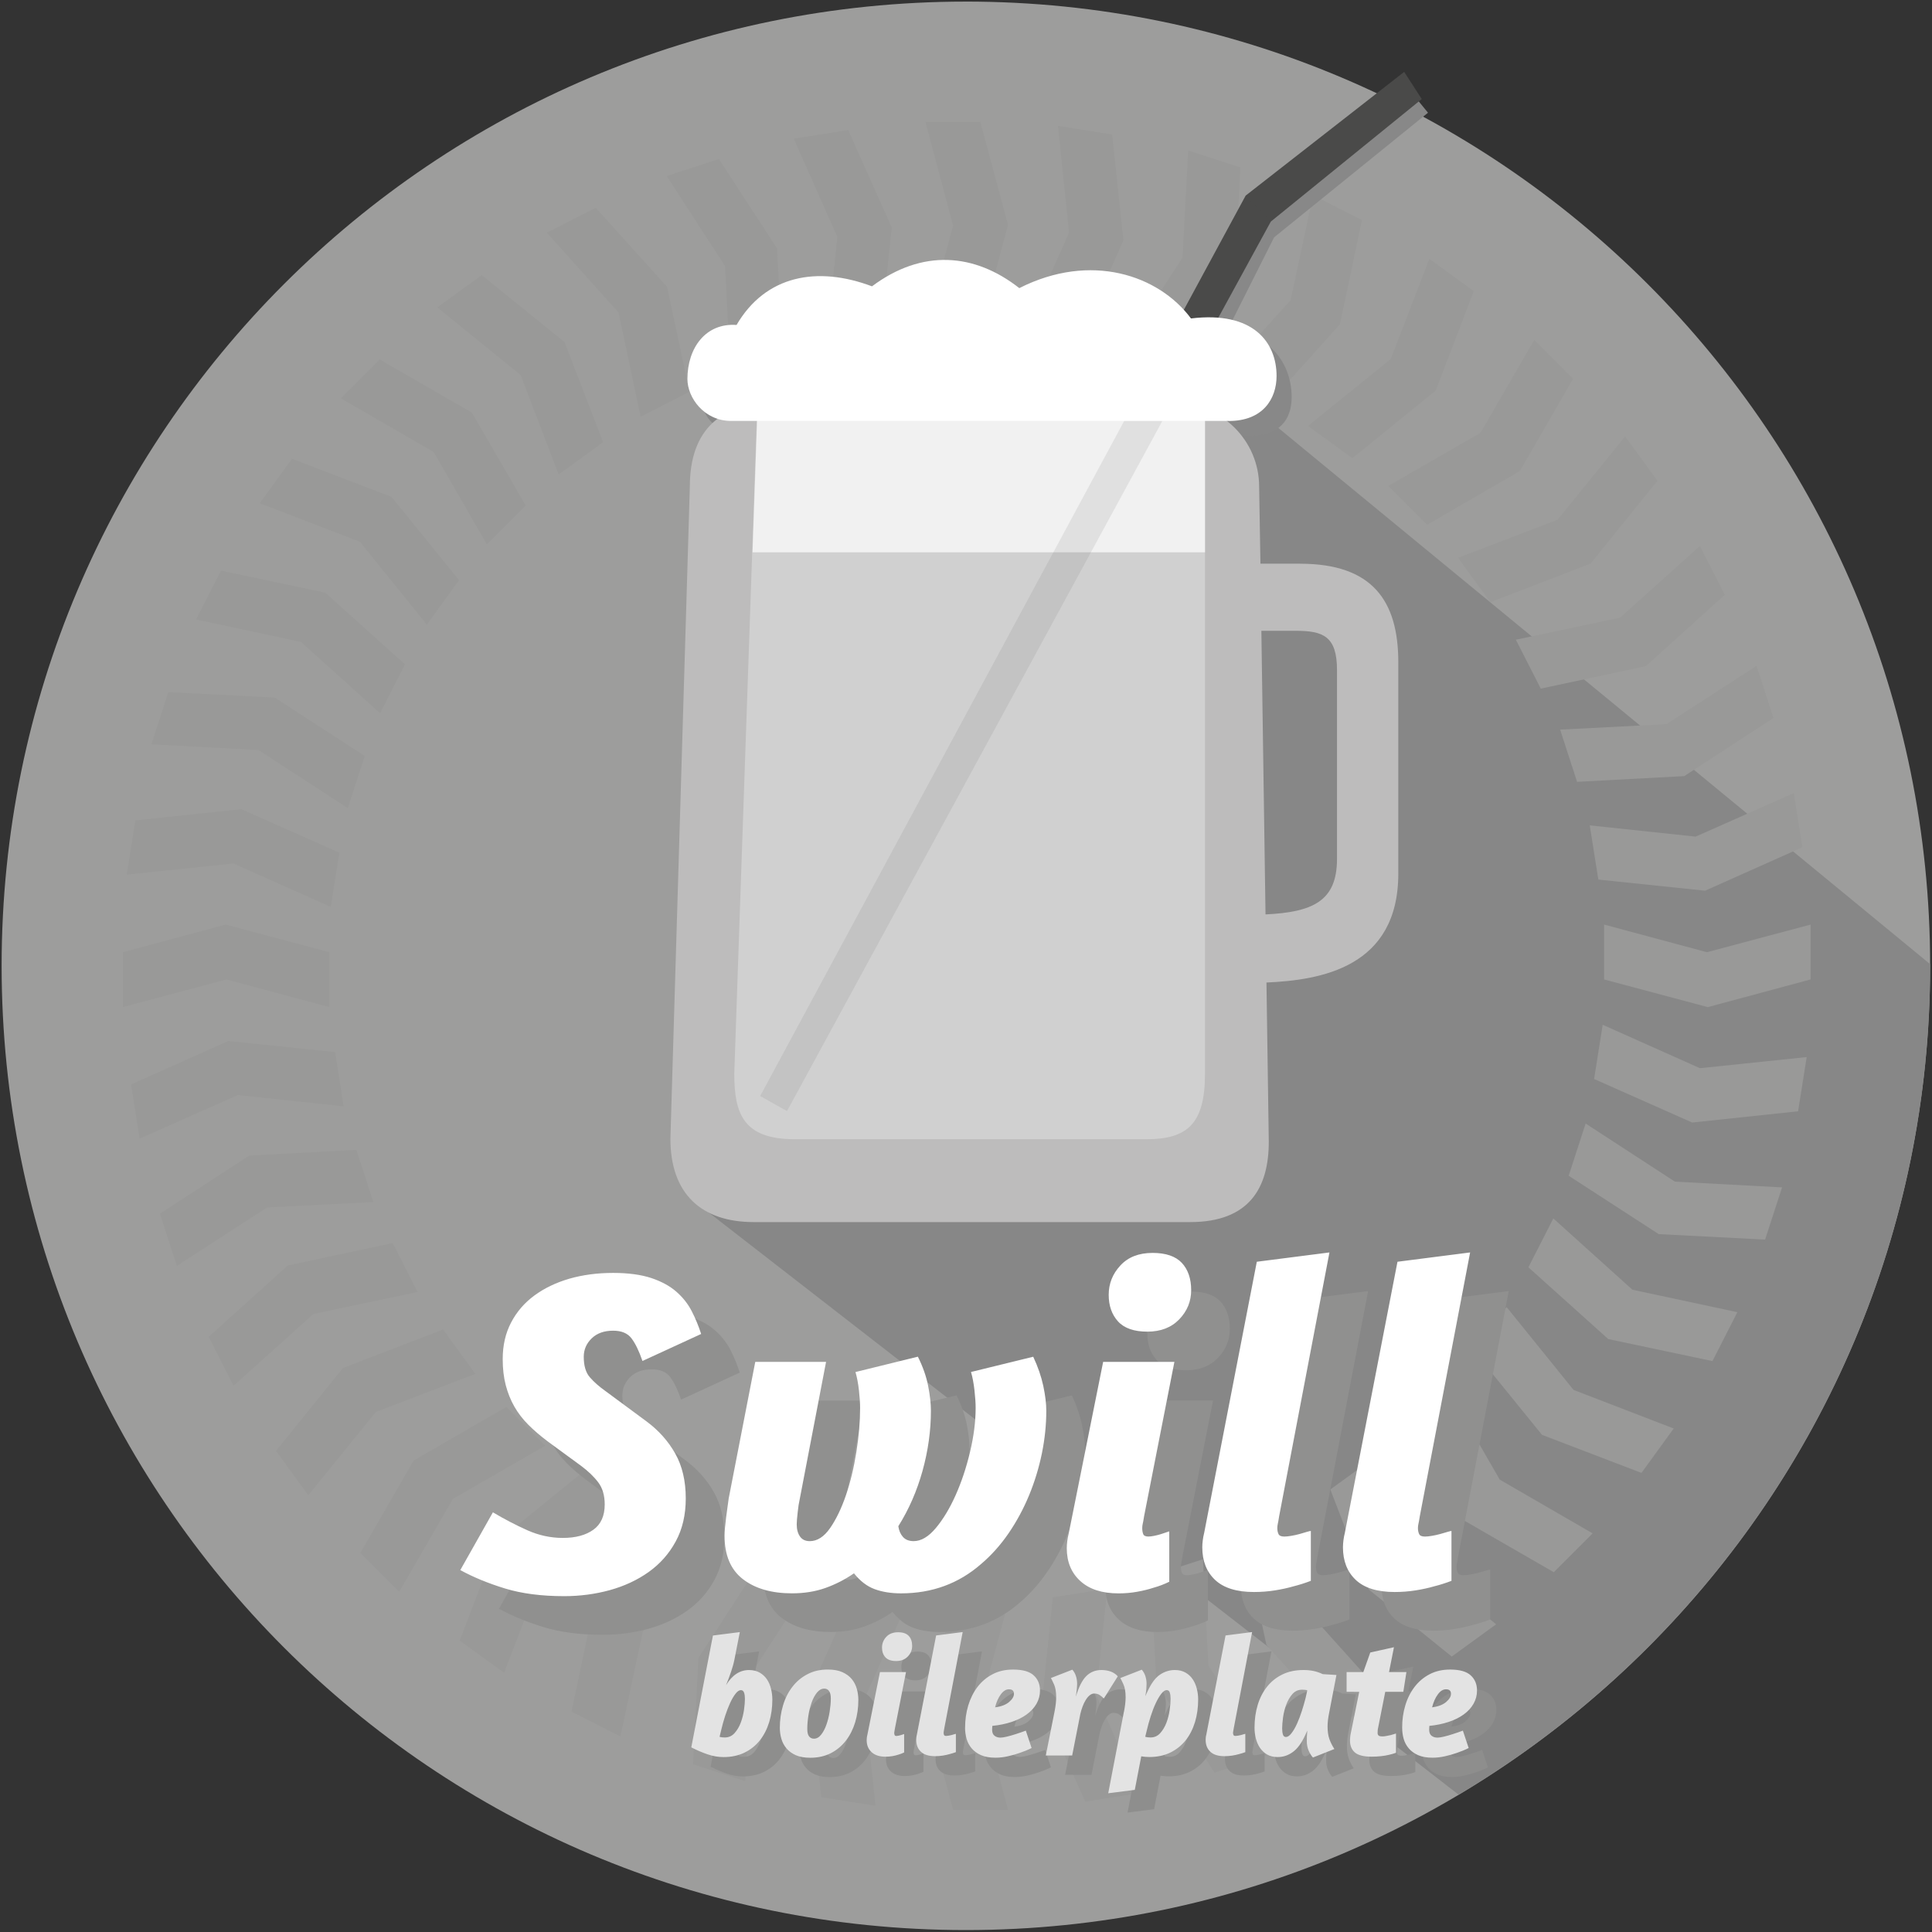 <svg xmlns="http://www.w3.org/2000/svg" viewBox="0 0 100 100">
  <rect x="0" y="0" width="100" height="100" fill="#333333" stroke="none"/>
  <path fill="#9D9D9C" d="M49.994.083C22.43.083.084 22.428.084 49.99S22.43 99.9 49.994 99.9c27.564 0 49.91-22.345 49.91-49.908S77.557.082 49.993.082z"/>
  <path fill="#878787" d="M35.633 61.944l39.863 30.948c14.613-8.705 24.407-24.656 24.407-42.9l-.002-.09L63.236 19.74 35.633 61.944z"/>
  <g fill="#999998">
    <path d="M50.742 17.002h-2.84l1.43-5.322-1.43-5.368h2.84l1.432 5.322M49.333 82.98h2.84l-1.43 5.324 1.43 5.368h-2.84L47.9 88.35M45.573 17.298l-2.807.445.582-5.48-2.254-5.08L43.9 6.74l2.247 5.033M54.502 82.685l2.806-.444-.58 5.482L58.98 92.8l-2.806.444-2.247-5.033"/>
    <path d="M45.573 17.298l-2.807.445.582-5.48-2.254-5.08L43.9 6.74l2.247 5.033M54.502 82.685l2.806-.444-.58 5.482L58.98 92.8l-2.806.444-2.247-5.033M40.513 18.4l-2.702.877-.282-5.504-3.02-4.663 2.702-.878 3.006 4.62M59.56 81.584l2.704-.878.283 5.505 3.02 4.663-2.702.878-3.007-4.618M35.688 20.278l-2.53 1.29-1.142-5.393-3.713-4.132 2.532-1.29 3.692 4.092M64.386 79.705l2.532-1.29 1.14 5.393 3.713 4.133-2.53 1.29-3.692-4.092M31.217 22.89l-2.3 1.67-1.97-5.15-4.313-3.5 2.3-1.67 4.286 3.464M68.858 77.095l2.3-1.67 1.97 5.148 4.312 3.5-2.298 1.67-4.287-3.464M27.21 26.166l-2.01 2.01-2.752-4.777-4.808-2.784 2.01-2.01 4.775 2.752M72.866 73.817l2.01-2.01 2.75 4.777 4.808 2.783-2.01 2.01-4.775-2.752M23.762 30.03l-1.67 2.3-3.464-4.288-5.184-1.996 1.67-2.3 5.147 1.97M76.312 69.952l1.67-2.298 3.465 4.287 5.184 1.998-1.67 2.298-5.147-1.97M20.963 34.387l-1.29 2.53-4.092-3.69-5.432-1.162 1.29-2.53 5.393 1.14M79.11 65.596l1.29-2.53 4.094 3.69 5.432 1.162-1.29 2.532-5.392-1.14M18.88 39.127l-.878 2.702-4.62-3.007-5.547-.297.878-2.702 5.505.283M81.194 60.856l.878-2.702 4.62 3.007 5.547.298-.878 2.702-5.505-.283M17.564 44.135l-.444 2.806-5.033-2.246-5.526.575.445-2.807 5.482-.582M82.51 55.848l.445-2.806 5.033 2.247 5.526-.575-.445 2.806-5.482.582M17.048 49.287v2.84l-5.323-1.43-5.367 1.43v-2.84l5.322-1.432M83.027 50.696v-2.84l5.322 1.43 5.367-1.43v2.84l-5.322 1.432M17.344 54.456l.444 2.807-5.48-.582-5.08 2.255-.443-2.806 5.033-2.248M82.73 45.527l-.444-2.806 5.48.582 5.08-2.253.444 2.805-5.033 2.247M18.445 59.516l.878 2.702-5.505.283-4.662 3.02-.878-2.7 4.62-3.007M81.63 40.468l-.878-2.703 5.505-.283 4.662-3.02.877 2.702-4.62 3.007M20.324 64.34l1.29 2.532-5.393 1.14-4.132 3.714-1.29-2.532 4.093-3.692M79.75 35.643l-1.29-2.532 5.394-1.14 4.132-3.712 1.29 2.53-4.092 3.693M22.934 68.812l1.67 2.3-5.148 1.97-3.5 4.313-1.67-2.3 3.464-4.286M77.14 31.17l-1.67-2.298 5.148-1.97 3.5-4.313 1.67 2.297-3.463 4.287M26.212 72.82l2.01 2.01-4.777 2.75-2.783 4.81-2.01-2.01 2.752-4.776M73.863 27.163l-2.01-2.01 4.777-2.75 2.783-4.808 2.01 2.01-2.752 4.775M30.076 76.267l2.3 1.67-4.288 3.464-1.997 5.185-2.297-1.67 1.97-5.147M69.998 23.717l-2.298-1.67 4.286-3.465 1.997-5.184 2.3 1.67-1.97 5.148M34.433 79.066l2.53 1.29-3.69 4.092-1.162 5.433-2.53-1.29 1.14-5.392M65.642 20.918l-2.53-1.29 3.69-4.093 1.162-5.432 2.53 1.29-1.14 5.392M39.173 81.15l2.702.877-3.007 4.62-.297 5.547-2.7-.878.282-5.505M60.902 18.835l-2.702-.878 3.006-4.62.297-5.547 2.702.877-.283 5.505M44.18 82.465l2.807.444-2.247 5.032.574 5.526-2.806-.445-.58-5.48M55.894 17.52l-2.806-.446 2.247-5.033-.575-5.525 2.806.445.582 5.48"/>
  </g>
  <path fill="#888" d="M64.6 22.572c1.65 0 2.256-.858 2.256-2.032 0-1.733-1.24-3.817-4.43-3.274-1.665-2.244-5.185-3.444-8.885-1.57-2.72-1.842-4.675-2.005-7.623-.093-2.83-1.066-5.274-.307-6.936 2.18-1.635 0-2.616 1.4-2.616 3.014 0 .968 1.028 1.775 2.424 1.775h25.81z"/>
  <path fill="#888" d="M62.558 19.027l3.39-6.742 7.965-6.45-1.06-1.3-8.204 6.403-4.085 7.54"/>
  <path fill="#BDBCBC" d="M67.297 29.177H65.24l-.067-3.99c0-2.373-1.942-4.314-4.315-4.314H40.02c-2.602 0-4.314 1.266-4.314 4.315L34.7 58.94c0 2.855 1.61 4.315 4.314 4.315h22.588c3.074 0 4.07-1.79 4.07-4.16l-.12-8.24c2.794-.124 6.824-.77 6.824-5.637v-10.94c0-3.177-1.34-5.1-5.08-5.1zm1.906 15.283c0 2.176-1.243 2.752-3.7 2.87l-.215-14.68h1.78c1.418 0 2.135.282 2.135 2.03v9.78z"/>
  <path fill="#4A4A49" d="M40.513 54.4l23.963-44.276L72.68 3.72l.91 1.407-7.815 6.344L41.9 55.178"/>
  <path fill="#D0D0D0" d="M59.328 58.966H41.14c-2.657 0-3.134-1.306-3.134-3.394l1.19-34.618 23.174.197v34.42c0 2.584-.895 3.396-3.042 3.396z"/>
  <path fill="#F1F1F1" d="M62.37 28.588v-6.823l-23.176-.197-.243 7.02"/>
  <path opacity=".1" fill="#4A4A49" d="M39.347 56.73l25.13-46.606 1.298 1.347-25.04 46.038"/>
  <g fill="#90908F">
    <path d="M33.735 67.886c.787 0 1.446.09 1.977.265.53.178.964.415 1.302.712.338.298.603.635.795 1.013.192.377.353.768.48 1.17l-3.036 1.398c-.177-.514-.366-.905-.567-1.17-.2-.265-.518-.398-.952-.398-.467 0-.837.133-1.11.398-.273.265-.41.583-.41.953 0 .466.106.82.315 1.06.208.24.482.482.82.723l2.12 1.566c.628.467 1.122 1.02 1.484 1.664.36.643.542 1.415.542 2.315 0 .852-.173 1.595-.52 2.23-.344.635-.81 1.16-1.397 1.58-.588.418-1.26.73-2.014.94-.756.207-1.543.312-2.363.312-1.173 0-2.194-.132-3.062-.397-.867-.266-1.638-.583-2.314-.953l1.688-2.99c.594.355 1.19.663 1.785.93.593.264 1.204.396 1.83.396.66 0 1.187-.14 1.58-.422.394-.28.59-.718.59-1.313 0-.466-.112-.847-.337-1.145-.225-.297-.523-.582-.892-.856l-1.71-1.254c-.387-.29-.724-.578-1.013-.868-.29-.29-.53-.603-.724-.94-.192-.337-.34-.707-.446-1.108-.105-.402-.157-.852-.157-1.35 0-.708.144-1.34.434-1.893.29-.555.69-1.02 1.205-1.398.513-.378 1.116-.667 1.807-.87.692-.198 1.448-.3 2.268-.3zM55.48 72.226c.242.514.414 1.017.52 1.506.104.49.156.92.156 1.29 0 .723-.076 1.458-.228 2.205-.154.748-.374 1.47-.663 2.17-.29.7-.643 1.354-1.06 1.965-.42.61-.893 1.14-1.423 1.59-1.157 1.013-2.54 1.52-4.146 1.52-.515 0-.97-.073-1.362-.217-.394-.144-.752-.418-1.073-.82-.465.322-.96.574-1.482.76-.522.184-1.097.276-1.723.276-1.06 0-1.91-.244-2.544-.735-.634-.49-.95-1.24-.95-2.254 0-.096.007-.232.023-.41.016-.175.037-.356.06-.54.024-.186.048-.366.073-.543l.06-.434 1.374-7.064h3.665l-1.374 7.16c-.032.128-.064.337-.095.626-.033.29-.05.498-.05.626 0 .257.058.467.17.627.112.16.28.24.507.24.386 0 .736-.225 1.05-.675.312-.45.586-1.017.82-1.7.232-.683.412-1.43.54-2.242.13-.812.194-1.57.194-2.28 0-.24-.02-.54-.06-.903-.04-.362-.1-.68-.18-.953l3.23-.795c.257.514.434 1.017.53 1.506.097.49.145.92.145 1.29 0 1.028-.144 2.065-.433 3.11-.29 1.045-.708 2-1.254 2.87.032.224.112.41.24.554.13.145.314.217.556.217.385 0 .766-.226 1.144-.676.377-.45.72-1.017 1.025-1.7.305-.683.554-1.43.747-2.242.193-.812.29-1.57.29-2.28 0-.24-.02-.54-.06-.903-.04-.363-.1-.68-.18-.954l3.224-.79zM59.893 84.473c-.852 0-1.51-.213-1.977-.64-.466-.425-.7-.99-.7-1.7 0-.11.01-.232.025-.36.016-.13.04-.258.073-.387l1.785-8.896h3.688l-1.567 7.98c-.033.21-.057.346-.073.41-.016.064-.024.137-.024.217 0 .112.015.213.048.3.033.09.122.134.266.134.08 0 .18-.01.302-.036.12-.024.232-.052.337-.084.105-.032.2-.064.29-.096.088-.032.14-.05.157-.05v2.605c-.258.128-.53.232-.82.312-.24.08-.518.148-.832.205-.314.058-.64.086-.977.086zm1.76-17.623c.69 0 1.197.173 1.52.518.32.346.482.816.482 1.41 0 .58-.206 1.082-.615 1.508-.41.426-.96.64-1.652.64-.69 0-1.198-.177-1.52-.53-.32-.354-.482-.812-.482-1.375 0-.577.2-1.084.603-1.518.4-.435.955-.652 1.663-.652zM69.85 83.823c-.29.112-.596.21-.918.29-.273.08-.587.148-.94.205-.354.056-.716.084-1.086.084-.9 0-1.57-.21-2.013-.626-.442-.418-.663-.98-.663-1.688 0-.112.008-.233.024-.362.016-.128.04-.257.073-.386l2.724-14.032 3.762-.482L68.21 80.47c-.033.21-.057.347-.073.41-.016.065-.024.138-.024.218 0 .112.02.213.06.3.04.09.14.134.302.134.096 0 .217-.012.36-.037.146-.024.29-.056.435-.096.145-.04.27-.077.374-.11.105-.03.173-.047.205-.047v2.58zM77.13 83.823c-.29.112-.595.21-.917.29-.273.08-.587.148-.94.205-.354.056-.716.084-1.086.084-.9 0-1.57-.21-2.013-.626-.442-.418-.663-.98-.663-1.688 0-.112.01-.233.025-.362.016-.128.04-.257.073-.386l2.724-14.032 3.76-.482-2.603 13.646c-.034.21-.057.346-.074.41-.016.064-.024.137-.024.217 0 .11.02.212.06.3.04.09.14.133.302.133.096 0 .217-.012.36-.037.146-.024.29-.056.435-.096.144-.04.268-.076.373-.108.105-.032.173-.048.206-.048v2.58z"/>
  </g>
  <g fill="#FFF">
    <path d="M31.734 65.886c.787 0 1.446.09 1.977.265.53.178.965.415 1.303.712.338.298.603.635.795 1.013.193.377.354.768.482 1.17l-3.037 1.398c-.177-.514-.366-.905-.567-1.17-.2-.265-.518-.398-.952-.398-.467 0-.837.133-1.11.398-.273.265-.41.583-.41.953 0 .466.106.82.315 1.06.207.24.48.482.82.723l2.12 1.566c.627.467 1.12 1.02 1.483 1.664.36.643.542 1.415.542 2.315 0 .852-.173 1.595-.52 2.23-.344.635-.81 1.16-1.397 1.58-.587.418-1.258.73-2.013.94-.755.207-1.543.312-2.363.312-1.173 0-2.194-.132-3.062-.397-.868-.266-1.64-.583-2.315-.953l1.688-2.99c.594.355 1.19.663 1.785.93.594.264 1.205.396 1.832.396.66 0 1.186-.14 1.58-.422.393-.28.59-.718.59-1.313 0-.466-.113-.847-.338-1.145-.225-.297-.523-.582-.892-.856l-1.712-1.254c-.386-.29-.723-.578-1.012-.868-.29-.29-.53-.603-.723-.94-.193-.337-.34-.707-.446-1.108-.105-.402-.157-.852-.157-1.35 0-.708.144-1.34.434-1.893.29-.555.69-1.02 1.205-1.398.513-.378 1.116-.667 1.807-.87.692-.198 1.448-.3 2.267-.3zM53.48 70.226c.242.514.414 1.017.52 1.506.104.49.156.92.156 1.29 0 .723-.076 1.458-.228 2.205-.154.748-.374 1.47-.663 2.17-.29.7-.643 1.354-1.06 1.965-.42.61-.893 1.14-1.423 1.59-1.157 1.013-2.54 1.52-4.146 1.52-.515 0-.97-.073-1.362-.217-.394-.144-.752-.418-1.073-.82-.465.322-.96.574-1.482.76-.522.184-1.097.276-1.723.276-1.06 0-1.91-.244-2.544-.735-.634-.49-.95-1.24-.95-2.254 0-.096.007-.232.023-.41.016-.175.037-.356.06-.54.024-.186.048-.366.073-.543l.06-.434 1.374-7.064h3.665l-1.374 7.16c-.032.128-.064.337-.095.626-.033.29-.05.498-.05.626 0 .257.058.467.17.627.112.16.28.24.507.24.386 0 .736-.225 1.05-.675.312-.45.586-1.017.82-1.7.232-.683.412-1.43.54-2.242.13-.812.194-1.57.194-2.28 0-.24-.02-.54-.06-.903-.04-.362-.1-.68-.18-.953l3.23-.795c.257.514.434 1.017.53 1.506.097.49.145.92.145 1.29 0 1.028-.144 2.065-.433 3.11-.29 1.045-.708 2-1.254 2.87.032.224.112.41.24.554.13.145.314.217.556.217.385 0 .766-.226 1.144-.676.377-.45.72-1.017 1.025-1.7.305-.683.554-1.43.747-2.242.193-.812.29-1.57.29-2.28 0-.24-.02-.54-.06-.903-.04-.363-.1-.68-.18-.954l3.224-.79zM57.893 82.473c-.852 0-1.51-.213-1.977-.64-.466-.425-.7-.99-.7-1.7 0-.11.01-.232.025-.36.016-.13.04-.258.073-.387l1.785-8.896h3.688l-1.567 7.98c-.033.21-.058.346-.074.41-.016.064-.024.137-.024.217 0 .112.015.213.048.3.032.09.12.134.265.134.08 0 .18-.01.302-.036.12-.024.232-.052.337-.084.105-.032.2-.064.29-.096.088-.032.14-.05.157-.05v2.605c-.257.128-.53.232-.82.312-.24.08-.517.148-.83.205-.314.058-.64.086-.977.086zm1.76-17.623c.69 0 1.197.173 1.52.518.32.346.482.816.482 1.41 0 .58-.206 1.082-.615 1.508-.41.426-.96.64-1.652.64-.69 0-1.198-.177-1.52-.53-.32-.354-.482-.812-.482-1.375 0-.577.2-1.084.603-1.518.4-.435.955-.652 1.663-.652zM67.85 81.823c-.29.112-.596.21-.918.29-.273.08-.587.148-.94.205-.354.056-.716.084-1.086.084-.9 0-1.57-.21-2.013-.626-.442-.418-.663-.98-.663-1.688 0-.112.008-.233.025-.362.016-.128.04-.257.073-.386l2.724-14.032 3.76-.482L66.21 78.47c-.033.21-.057.347-.073.41-.016.065-.024.138-.024.218 0 .112.02.213.06.3.04.09.14.134.302.134.096 0 .217-.012.36-.037.146-.024.29-.056.435-.096.145-.04.27-.077.374-.11.105-.03.173-.047.205-.047v2.58zM75.13 81.823c-.29.112-.595.21-.917.29-.273.08-.587.148-.94.205-.354.056-.716.084-1.086.084-.9 0-1.57-.21-2.013-.626-.442-.418-.663-.98-.663-1.688 0-.112.01-.233.025-.362.016-.128.04-.257.073-.386l2.724-14.032 3.76-.482-2.603 13.646c-.034.21-.057.346-.074.41-.016.064-.024.137-.024.217 0 .11.02.212.06.3.04.09.14.133.302.133.096 0 .217-.012.36-.037.146-.024.29-.056.435-.096.144-.04.268-.076.373-.108.105-.032.173-.048.206-.048v2.58z"/>
  </g>
  <g fill="#8E8E8D">
    <path d="M40.977 88.957c0 .423-.054.815-.163 1.176-.11.36-.27.678-.485.948-.215.27-.48.482-.794.635-.314.153-.674.23-1.08.23-.28 0-.56-.048-.832-.142-.273-.093-.554-.214-.842-.36l1.12-5.79 1.392-.177-.282 1.436c-.04.2-.1.407-.172.62-.073.216-.16.446-.26.693.317-.523.713-.785 1.19-.785.216 0 .402.046.558.137.156.09.28.21.375.352.094.143.163.306.207.49.045.182.067.36.067.537zm-1.63-.476c-.088 0-.18.063-.277.187-.097.123-.19.285-.282.484-.092.2-.176.423-.256.666-.08.244-.145.484-.2.718l-.087.36c.076.025.164.036.264.036.204 0 .375-.075.51-.225.135-.15.243-.33.322-.542.08-.212.135-.432.168-.66.032-.23.048-.42.048-.574 0-.125-.014-.23-.044-.32-.03-.085-.084-.13-.167-.13zM43.85 87.415c.3 0 .55.045.753.136.203.093.364.21.485.358.12.147.207.314.26.502.053.188.08.38.08.573 0 .41-.055.798-.164 1.16-.11.36-.268.677-.48.95-.212.274-.47.49-.78.65-.31.157-.662.237-1.062.237-.3 0-.55-.044-.75-.132-.198-.088-.36-.206-.483-.352-.125-.147-.213-.313-.265-.498-.054-.185-.08-.374-.08-.568 0-.406.055-.79.164-1.154.107-.364.268-.684.48-.96.21-.277.47-.496.78-.657.307-.165.66-.245 1.06-.245zm-.185.987c-.14 0-.267.07-.38.207-.11.136-.204.31-.277.52-.073.207-.13.434-.167.678-.037.244-.056.47-.056.683 0 .177.03.305.092.384.062.08.146.12.25.12.142 0 .267-.07.375-.208.11-.138.2-.31.274-.52.073-.208.13-.433.167-.674s.06-.464.06-.67c0-.182-.03-.314-.092-.396-.062-.083-.143-.124-.243-.124zM46.838 91.927c-.312 0-.552-.078-.723-.234-.17-.155-.256-.362-.256-.62 0-.042.002-.086.008-.133.006-.047.014-.094.027-.14l.652-3.252h1.348l-.573 2.917c-.012.076-.02.126-.026.15-.006.024-.01.05-.01.08 0 .04.007.077.02.11.01.032.043.048.096.048.03 0 .067-.005.11-.014.044-.01.086-.02.124-.032.038-.01.073-.024.105-.035.034-.012.053-.018.058-.018v.952c-.094.047-.193.085-.3.115-.087.03-.188.054-.303.075-.115.02-.234.03-.357.03zm.643-6.442c.254 0 .44.063.556.19.118.126.176.298.176.515 0 .212-.075.395-.225.55-.15.157-.35.235-.604.235-.253 0-.438-.065-.555-.194-.117-.128-.176-.295-.176-.502 0-.21.073-.396.22-.555.148-.16.35-.238.61-.238zM50.477 91.69c-.106.04-.218.075-.335.104-.1.03-.215.054-.344.075s-.26.03-.396.03c-.33 0-.575-.076-.736-.23-.162-.15-.242-.357-.242-.616 0-.04.003-.085.008-.132.006-.047.014-.094.027-.14l.995-5.13 1.374-.176-.953 4.988c-.01.076-.02.126-.026.15-.005.024-.008.05-.008.08 0 .04.008.077.022.11.014.032.05.048.11.048.035 0 .08-.005.132-.014.053-.008.106-.02.16-.035s.098-.027.136-.04c.038-.01.063-.018.075-.018v.944zM50.953 90.43c0-.407.054-.79.163-1.155.11-.364.27-.684.48-.96.212-.277.47-.496.78-.657.31-.162.662-.242 1.062-.242.493 0 .85.1 1.066.3.217.198.326.46.326.783 0 .246-.06.475-.18.687-.122.212-.292.396-.512.555-.22.16-.482.288-.785.388-.303.1-.632.167-.99.202 0 .024-.002.054-.006.092s-.005.072-.005.102c0 .147.04.253.124.317.082.065.185.097.308.097.083 0 .196-.018.34-.053.143-.035.288-.076.435-.124.17-.053.35-.115.537-.185l.3.9c-.2.1-.406.184-.618.254-.184.065-.384.122-.605.172-.22.05-.436.075-.648.075-.3 0-.55-.045-.75-.133-.198-.088-.36-.206-.483-.352-.124-.147-.212-.313-.264-.498-.05-.185-.077-.374-.077-.568zm2.274-1.993c-.153 0-.294.086-.423.26-.13.173-.23.398-.3.674.318-.04.56-.133.728-.277.167-.144.25-.283.25-.42 0-.156-.085-.236-.255-.236zM58.135 88.913c-.064-.065-.135-.124-.212-.176-.076-.053-.173-.08-.29-.08-.083 0-.16.032-.234.093-.074.062-.142.143-.203.243-.062.1-.116.212-.163.34-.047.125-.085.253-.115.382l-.423 2.15H55.13l.45-2.256c.03-.148.05-.284.066-.41.014-.128.022-.244.022-.35 0-.275-.037-.496-.11-.66-.073-.164-.128-.276-.163-.335l1.11-.432c.083.094.144.204.185.33.04.127.062.26.062.402 0 .064-.005.144-.013.238-.01.094-.026.235-.05.423.147-.5.326-.853.538-1.062.212-.21.473-.313.785-.313.17 0 .327.026.47.076.145.05.27.134.375.25l-.723 1.147zM59.174 89.61c.03-.148.052-.284.066-.41.014-.128.022-.244.022-.35 0-.275-.037-.496-.11-.66-.074-.164-.128-.276-.164-.335l1.11-.432c.083.094.145.204.186.33.04.127.062.26.062.402 0 .064-.003.142-.01.233-.005.092-.023.225-.052.4l.115-.246c.187-.41.4-.698.638-.86.238-.16.495-.242.772-.242.217 0 .403.046.56.137.155.09.28.21.373.352.094.143.163.306.208.49.044.18.067.36.067.536 0 .423-.054.815-.163 1.176-.11.36-.27.678-.485.948-.216.27-.48.48-.794.634-.315.153-.678.23-1.09.23-.075 0-.147-.004-.214-.01-.068-.005-.134-.014-.2-.026l-.334 1.736-1.375.176.81-4.21zm1.102 1.286c.076.024.168.035.274.035.2 0 .368-.074.503-.224.134-.15.242-.33.322-.542.08-.212.134-.432.167-.66.032-.23.048-.42.048-.574 0-.124-.013-.23-.04-.318-.026-.088-.08-.132-.163-.132-.088 0-.18.062-.277.186-.097.123-.192.285-.286.484-.095.2-.183.428-.264.683-.082.256-.154.513-.212.77l-.072.293zM65.458 91.69c-.106.04-.218.075-.335.104-.1.03-.215.054-.344.075-.13.02-.262.03-.397.03-.33 0-.574-.076-.736-.23-.162-.15-.242-.357-.242-.616 0-.04.003-.085.008-.132.006-.047.014-.094.027-.14l.996-5.13 1.374-.176-.952 4.988c-.01.076-.02.126-.026.15-.006.024-.01.05-.01.08 0 .04.01.077.023.11.015.032.05.048.11.048.035 0 .08-.005.132-.014.053-.008.106-.02.16-.035.052-.015.098-.027.136-.04.038-.01.063-.018.075-.018v.944zM67.14 91.945c-.222 0-.41-.046-.563-.137-.153-.09-.276-.21-.37-.352-.094-.145-.163-.306-.207-.486-.044-.18-.066-.36-.066-.542 0-.423.054-.815.163-1.176.108-.36.27-.677.485-.947.214-.27.478-.482.793-.635.314-.153.677-.23 1.09-.23.192 0 .367.017.523.05.156.032.316.086.48.163l.706.044-.37 1.92c-.03.142-.052.275-.067.4-.015.128-.022.244-.022.35 0 .246.03.456.088.63.06.172.147.35.264.532l-1.11.44c-.09-.1-.163-.222-.225-.366-.06-.144-.092-.304-.092-.48 0-.07.002-.15.005-.238.003-.09.01-.19.022-.31l-.115.248c-.188.406-.4.694-.64.864-.237.172-.494.257-.77.257zm.425-1.04c.088 0 .182-.065.282-.194.1-.128.196-.292.286-.492.09-.2.175-.42.25-.656.077-.238.14-.463.195-.675l.088-.396c-.065-.023-.153-.034-.264-.034-.205 0-.374.075-.506.225-.132.15-.238.332-.318.543-.08.212-.135.432-.167.662-.03.23-.047.42-.047.572 0 .124.013.23.04.318.025.085.08.13.162.13zM70.702 87.547h.863l.36-1.014 1.226-.273-.255 1.287h.9l-.16 1.022H72.7l-.37 1.867c-.01.03-.018.074-.02.132-.004.058-.006.102-.006.13 0 .06.018.104.053.134.035.03.103.044.203.044.053 0 .118-.007.198-.022.08-.015.157-.03.234-.048.088-.024.176-.05.264-.08v.997c-.105.04-.226.076-.36.105-.12.03-.254.053-.407.07-.154.018-.318.027-.495.027-.405 0-.693-.072-.863-.216-.17-.143-.256-.353-.256-.628 0-.047.003-.102.01-.163.004-.063.013-.12.025-.173l.442-2.176H70.7v-1.023zM73.574 90.43c0-.407.054-.79.163-1.155.108-.364.27-.684.48-.96.212-.277.47-.496.78-.657.31-.162.662-.242 1.062-.242.492 0 .848.1 1.065.3.217.198.326.46.326.783 0 .246-.06.475-.18.687-.12.212-.29.396-.51.555-.22.16-.483.288-.786.388-.303.1-.633.167-.99.202 0 .024-.002.054-.006.092-.003.038-.005.072-.005.102 0 .147.04.253.124.317.082.065.185.097.308.097.082 0 .196-.018.34-.053.143-.035.29-.076.435-.124.17-.053.35-.115.538-.185l.3.9c-.2.1-.406.184-.618.254-.183.065-.383.122-.604.172-.22.05-.436.075-.648.075-.3 0-.55-.045-.75-.133-.198-.088-.36-.206-.483-.352-.124-.147-.212-.313-.264-.498-.05-.185-.076-.374-.076-.568zm2.274-1.993c-.153 0-.294.086-.423.26-.13.173-.23.398-.3.674.318-.04.56-.133.728-.277.167-.144.25-.283.25-.42 0-.156-.085-.236-.255-.236z"/>
  </g>
  <g fill="#E3E3E3">
    <path d="M39.977 87.957c0 .423-.054.815-.163 1.176-.11.36-.27.678-.485.948-.215.27-.48.482-.794.635-.314.153-.674.23-1.08.23-.28 0-.56-.048-.832-.142-.273-.093-.554-.214-.842-.36l1.12-5.79 1.392-.177-.282 1.436c-.04.2-.1.407-.172.62-.073.216-.16.446-.26.693.317-.523.713-.785 1.19-.785.216 0 .402.046.558.137.156.09.28.21.375.352.094.143.163.306.207.49.045.182.067.36.067.537zm-1.63-.476c-.088 0-.18.063-.277.187-.097.123-.19.285-.282.484-.092.2-.176.423-.256.666-.08.244-.145.484-.2.718l-.087.36c.076.025.164.036.264.036.204 0 .375-.075.51-.225.135-.15.243-.33.322-.542.08-.212.135-.432.168-.66.032-.23.048-.42.048-.574 0-.125-.014-.23-.044-.32-.03-.085-.084-.13-.167-.13zM42.85 86.415c.3 0 .55.045.753.136.203.093.364.21.485.358.12.147.207.314.26.502.053.188.08.38.08.573 0 .41-.055.798-.164 1.16-.11.36-.268.677-.48.95-.212.274-.47.49-.78.65-.31.157-.662.237-1.062.237-.3 0-.55-.044-.75-.132-.198-.088-.36-.206-.483-.352-.125-.147-.213-.313-.265-.498-.054-.185-.08-.374-.08-.568 0-.406.055-.79.164-1.154.107-.364.268-.684.48-.96.21-.277.47-.496.78-.657.307-.165.66-.245 1.06-.245zm-.185.987c-.14 0-.267.07-.38.207-.11.136-.204.31-.277.52-.073.207-.13.434-.167.678-.037.244-.056.47-.056.683 0 .177.03.305.092.384.062.08.146.12.25.12.142 0 .267-.07.375-.208.11-.138.2-.31.274-.52.073-.208.13-.433.167-.674s.06-.464.06-.67c0-.182-.03-.314-.092-.396-.062-.083-.143-.124-.243-.124zM45.838 90.927c-.312 0-.552-.078-.723-.234-.17-.155-.256-.362-.256-.62 0-.042.002-.086.008-.133.006-.047.014-.094.027-.14l.652-3.252h1.348l-.573 2.917c-.012.076-.02.126-.026.15-.006.024-.01.05-.01.08 0 .04.007.077.02.11.01.032.043.048.096.048.03 0 .067-.005.11-.014.044-.01.086-.02.124-.032.038-.01.073-.024.105-.035.034-.012.053-.018.058-.018v.952c-.094.047-.193.085-.3.115-.087.03-.188.054-.303.075-.115.02-.234.03-.357.03zm.643-6.442c.254 0 .44.063.556.19.118.126.176.298.176.515 0 .212-.075.395-.225.55-.15.157-.35.235-.604.235-.253 0-.438-.065-.555-.194-.117-.128-.176-.295-.176-.502 0-.21.073-.396.22-.555.148-.16.35-.238.61-.238zM49.477 90.69c-.106.04-.218.075-.335.104-.1.03-.215.054-.344.075s-.26.03-.396.03c-.33 0-.575-.076-.736-.23-.162-.15-.242-.357-.242-.616 0-.04.003-.085.008-.132.006-.047.014-.094.027-.14l.995-5.13 1.374-.176-.953 4.988c-.01.076-.02.126-.026.15-.005.024-.008.05-.008.08 0 .04.008.077.022.11.014.032.05.048.11.048.035 0 .08-.005.132-.014.053-.008.106-.02.16-.035s.098-.027.136-.04c.038-.01.063-.018.075-.018v.944zM49.953 89.43c0-.407.054-.79.163-1.155.11-.364.27-.684.48-.96.212-.277.47-.496.78-.657.31-.162.662-.242 1.062-.242.493 0 .85.1 1.066.3.217.198.326.46.326.783 0 .246-.06.475-.18.687-.122.212-.292.396-.512.555-.22.16-.482.288-.785.388-.302.1-.632.167-.99.202 0 .024-.002.054-.006.092s-.005.072-.005.102c0 .147.04.253.124.317.082.065.185.097.308.097.083 0 .196-.018.34-.053.143-.035.288-.076.435-.124.17-.053.35-.115.537-.185l.3.9c-.2.1-.406.184-.618.254-.184.065-.384.122-.605.172-.22.05-.436.075-.648.075-.3 0-.55-.045-.75-.133-.198-.088-.36-.206-.483-.352-.124-.147-.212-.313-.264-.498-.05-.185-.077-.374-.077-.568zm2.274-1.993c-.153 0-.294.086-.423.26-.13.173-.23.398-.3.674.318-.04.56-.133.728-.277.167-.144.25-.283.25-.42 0-.156-.085-.236-.255-.236zM57.135 87.913c-.064-.065-.135-.124-.212-.176-.076-.053-.173-.08-.29-.08-.083 0-.16.032-.234.093-.074.062-.142.143-.203.243-.062.1-.116.212-.163.34-.047.125-.085.253-.115.382l-.423 2.15H54.13l.45-2.256c.03-.148.05-.284.066-.41.014-.128.022-.244.022-.35 0-.275-.037-.496-.11-.66-.073-.164-.128-.276-.163-.335l1.11-.432c.083.094.144.204.185.33.04.127.062.26.062.402 0 .064-.005.144-.013.238-.01.094-.026.235-.05.423.147-.5.326-.853.538-1.062.212-.21.473-.313.785-.313.17 0 .327.026.47.076.145.05.27.134.375.25l-.723 1.147zM58.174 88.61c.03-.148.052-.284.066-.41.014-.128.022-.244.022-.35 0-.275-.037-.496-.11-.66-.074-.164-.128-.276-.164-.335l1.11-.432c.083.094.145.204.186.33.04.127.062.26.062.402 0 .064-.003.142-.01.233-.005.092-.023.225-.052.4l.115-.246c.187-.41.4-.698.638-.86.238-.16.495-.242.772-.242.217 0 .403.046.56.137.155.09.28.21.373.352.094.143.163.306.208.49.044.18.067.36.067.536 0 .423-.054.815-.163 1.176-.11.36-.27.678-.485.948-.216.27-.48.48-.794.634-.315.153-.678.23-1.09.23-.075 0-.147-.004-.214-.01-.068-.005-.134-.014-.2-.026l-.334 1.736-1.375.176.81-4.21zm1.102 1.286c.076.024.168.035.274.035.2 0 .368-.074.503-.224.134-.15.242-.33.322-.542.08-.212.134-.432.167-.66.032-.23.048-.42.048-.574 0-.124-.013-.23-.04-.318-.026-.088-.08-.132-.163-.132-.088 0-.18.062-.277.186-.097.123-.192.285-.286.484-.095.2-.183.428-.264.683-.082.256-.154.513-.212.77l-.072.293zM64.458 90.69c-.106.04-.218.075-.335.104-.1.03-.215.054-.344.075-.13.02-.262.03-.397.03-.33 0-.575-.076-.736-.23-.162-.15-.242-.357-.242-.616 0-.04.003-.085.008-.132.006-.047.014-.094.027-.14l.996-5.13 1.374-.176-.952 4.988c-.01.076-.02.126-.026.15-.006.024-.01.05-.01.08 0 .04.01.077.023.11.015.032.05.048.11.048.035 0 .08-.005.132-.014.053-.008.106-.02.16-.035.052-.015.098-.027.136-.04.038-.01.063-.018.075-.018v.944zM66.14 90.945c-.222 0-.41-.046-.563-.137-.153-.09-.276-.21-.37-.352-.094-.145-.163-.306-.207-.486-.044-.18-.066-.36-.066-.542 0-.423.054-.815.163-1.176.108-.36.27-.677.485-.947.214-.27.478-.482.793-.635.314-.153.677-.23 1.09-.23.192 0 .367.017.523.05.156.032.316.086.48.163l.706.044-.37 1.92c-.03.142-.052.275-.067.4-.015.128-.022.244-.022.35 0 .246.03.456.088.63.06.172.147.35.264.532l-1.11.44c-.09-.1-.163-.222-.225-.366-.06-.144-.092-.304-.092-.48 0-.07.002-.15.005-.238.003-.09.01-.19.022-.31l-.115.248c-.188.406-.4.694-.64.864-.237.172-.494.257-.77.257zm.425-1.04c.088 0 .182-.065.282-.194.1-.128.196-.292.286-.492.09-.2.175-.42.25-.656.077-.238.14-.463.195-.675l.088-.396c-.065-.023-.153-.034-.264-.034-.205 0-.374.075-.506.225-.132.15-.238.332-.318.543-.08.212-.135.432-.167.662-.03.23-.047.42-.047.572 0 .124.013.23.04.318.025.085.08.13.162.13zM69.702 86.547h.863l.36-1.014 1.226-.273-.255 1.287h.9l-.16 1.022H71.7l-.37 1.867c-.01.03-.018.074-.02.132-.004.058-.006.102-.006.13 0 .06.018.104.053.134.035.03.103.044.203.044.053 0 .118-.007.198-.022.08-.015.157-.03.234-.048.088-.024.176-.05.264-.08v.997c-.105.04-.226.076-.36.105-.12.03-.254.053-.407.07-.154.018-.318.027-.495.027-.405 0-.693-.072-.863-.216-.17-.143-.256-.353-.256-.628 0-.047.003-.102.01-.163.004-.063.013-.12.025-.173l.442-2.176H69.7v-1.023zM72.574 89.43c0-.407.054-.79.163-1.155.108-.364.27-.684.48-.96.212-.277.47-.496.78-.657.31-.162.662-.242 1.062-.242.492 0 .848.1 1.065.3.217.198.326.46.326.783 0 .246-.06.475-.18.687-.12.212-.29.396-.51.555-.22.16-.483.288-.786.388-.303.1-.633.167-.99.202 0 .024-.002.054-.006.092-.003.038-.005.072-.005.102 0 .147.04.253.124.317.082.065.185.097.308.097.082 0 .196-.018.34-.053.143-.035.29-.076.435-.124.17-.053.35-.115.538-.185l.3.9c-.2.1-.406.184-.618.254-.183.065-.383.122-.604.172-.22.05-.436.075-.648.075-.3 0-.55-.045-.75-.133-.198-.088-.36-.206-.483-.352-.124-.147-.212-.313-.264-.498-.05-.185-.076-.374-.076-.568zm2.274-1.993c-.153 0-.294.086-.423.26-.13.173-.23.398-.3.674.318-.04.56-.133.728-.277.167-.144.25-.283.25-.42 0-.156-.085-.236-.255-.236z"/>
  </g>
  <path fill="#FFF" d="M63.605 21.79c1.772 0 2.47-1.157 2.47-2.33 0-1.733-1.195-3.37-4.43-2.977-1.666-2.244-5.186-3.444-8.886-1.57-2.314-1.817-5.028-2.037-7.625-.093-2.83-1.066-5.506-.574-7.01 2-1.596-.115-2.543 1.185-2.543 2.8 0 .967.867 2.168 2.263 2.168h25.76z"/>
</svg>
